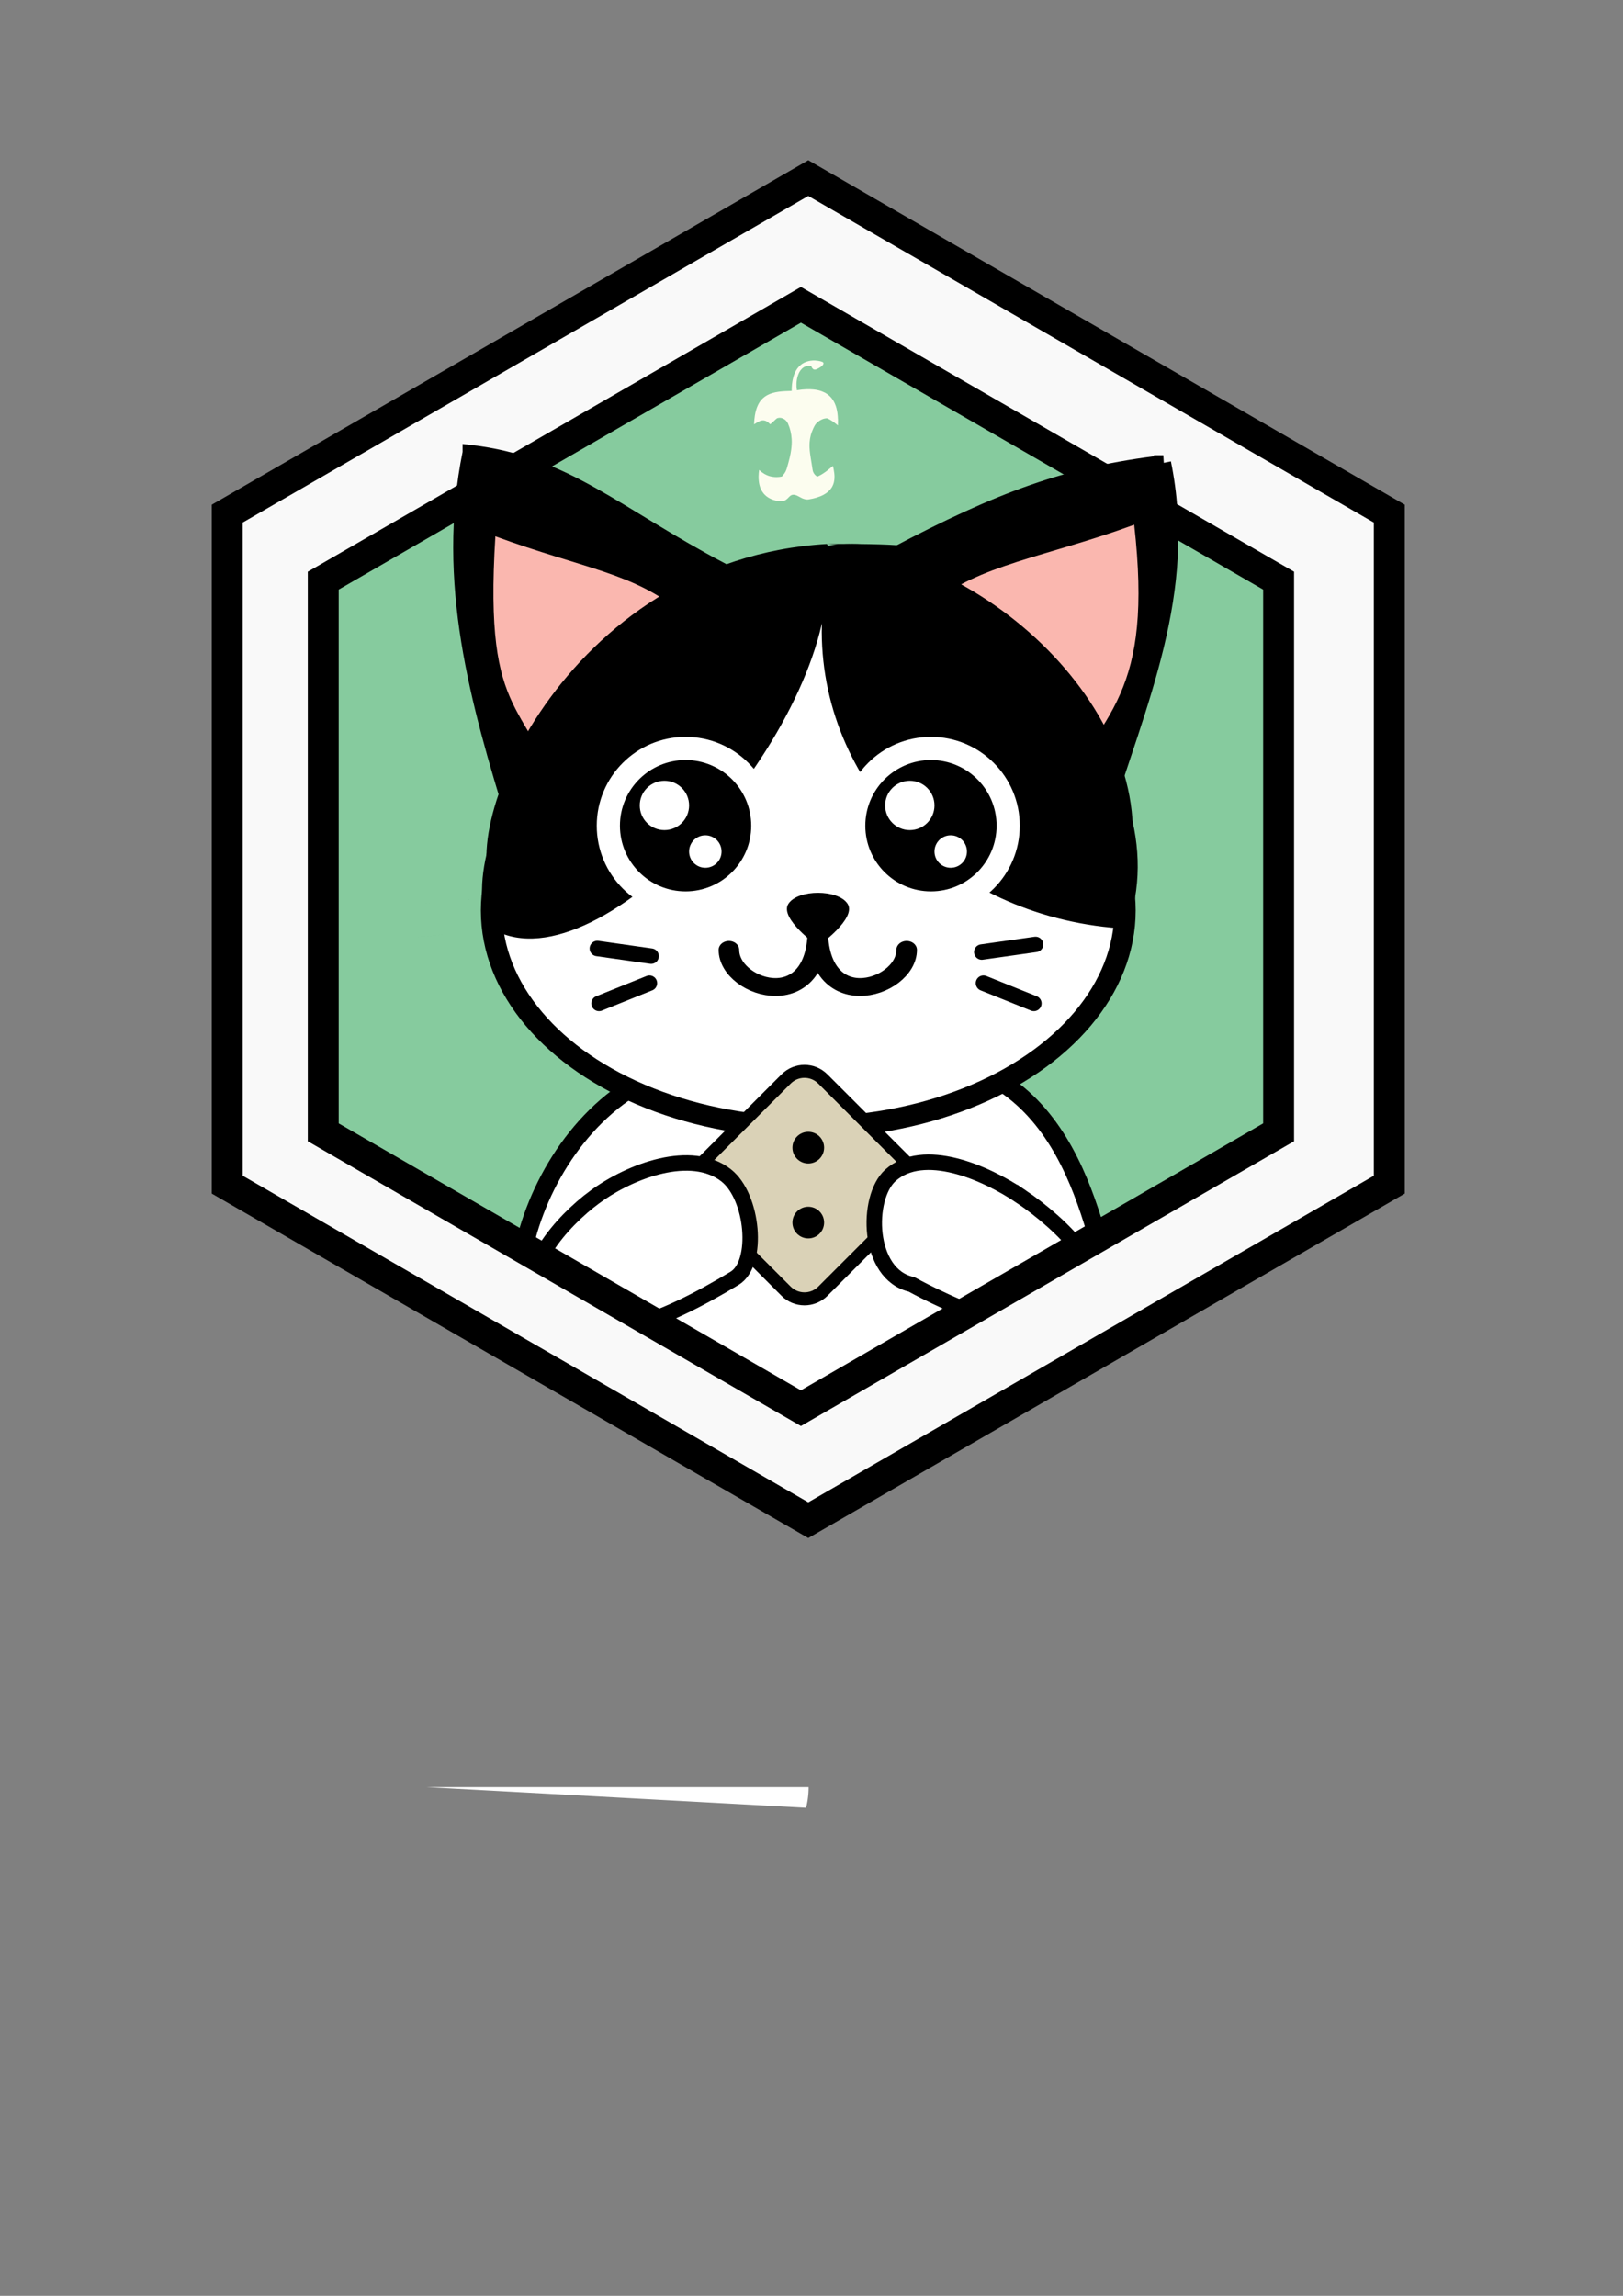 <?xml version="1.0" encoding="UTF-8" standalone="no"?>
<!-- Created with Inkscape (http://www.inkscape.org/) -->

<svg
   width="210mm"
   height="297mm"
   viewBox="0 0 210 297"
   version="1.1"
   id="svg1"
   xml:space="preserve"
   inkscape:version="1.1.2 (b8e25be8, 2022-02-05)"
   sodipodi:docname="deepmodeloptim-modified.svg"
   inkscape:export-filename="deepmodeloptim.png"
   inkscape:export-xdpi="96"
   inkscape:export-ydpi="96"
   xmlns:inkscape="http://www.inkscape.org/namespaces/inkscape"
   xmlns:sodipodi="http://sodipodi.sourceforge.net/DTD/sodipodi-0.dtd"
   xmlns="http://www.w3.org/2000/svg"
   xmlns:svg="http://www.w3.org/2000/svg"><rect x="0" y="0" width="210" height="297" fill="#808080" stroke="none"/><sodipodi:namedview
     id="namedview1"
     pagecolor="#ffffff"
     bordercolor="#000000"
     borderopacity="0.25"
     inkscape:showpageshadow="2"
     inkscape:pageopacity="0.0"
     inkscape:pagecheckerboard="0"
     inkscape:deskcolor="#d1d1d1"
     inkscape:document-units="mm"
     inkscape:zoom="0.64379276"
     inkscape:cx="243.09065"
     inkscape:cy="472.97829"
     inkscape:window-width="1312"
     inkscape:window-height="847"
     inkscape:window-x="135"
     inkscape:window-y="25"
     inkscape:window-maximized="0"
     inkscape:current-layer="layer1"
     inkscape:pageshadow="0"
     showgrid="false" /><defs
     id="defs1"><clipPath
       id="a"><path
         d="m0 226.59h226.59v-226.59h-226.59v226.59z"
         id="path9" /></clipPath><clipPath
       clipPathUnits="userSpaceOnUse"
       id="clipPath43"><path
         id="path44"
         style="fill:#f9f9f9;stroke:none;stroke-width:0.701;stroke-linecap:square;stroke-dasharray:none"
         d="m 108.305,133.448 10.839,6.258 v 12.516 l -10.839,6.258 -10.839,-6.258 v -12.516 z"
         sodipodi:nodetypes="ccccccc" /></clipPath></defs><g
     inkscape:label="Layer 1"
     inkscape:groupmode="layer"
     id="layer1"><path
       id="path3"
       style="fill:#86cb9e;fill-opacity:1;stroke:none;stroke-width:4;stroke-linecap:square;stroke-dasharray:none"
       d="m 104.582,23.039 -75.18,43.406 v 86.81 l 75.18,43.405 75.18,-43.405 v -86.81 z"
       sodipodi:nodetypes="ccccccc" /><path
       id="ellipse4"
       style="fill:#ffffff;fill-opacity:1;stroke:#000000;stroke-width:2.354;stroke-linecap:square;stroke-dasharray:none;stroke-opacity:1"
       d="m 104.091,138.596 c -26.581,-8.788 -39.93,20.762 -36.383,32.702 12.414,16.741 74.982,19.401 74.982,-8.867 -3.103,-11.053 -8.92,-32.623 -38.599,-23.835 z"
       sodipodi:nodetypes="cccc" /><ellipse
       style="fill:#ffffff;fill-opacity:1;stroke:#000000;stroke-width:2.754;stroke-linecap:square;stroke-dasharray:none;stroke-opacity:1"
       id="path4"
       ry="28.052"
       rx="40.985"
       cy="117.787"
       cx="104.582" /><ellipse
       style="fill:#ffffff;fill-opacity:1;stroke:#ffffff;stroke-width:2.247;stroke-linecap:square;stroke-dasharray:none;stroke-opacity:1"
       id="path4-2"
       ry="28.305"
       rx="27.052"
       cy="105.741"
       cx="103.624" /><path
       id="rect41"
       style="fill:#dad2b7;fill-opacity:1;stroke:#000000;stroke-width:1.682;stroke-linecap:round;stroke-dasharray:none;stroke-opacity:1"
       d="m 104.091,138.596 c -0.86,0 -1.72,0.33 -2.379,0.989 l -11.348,11.348 3e-6,4.758 11.348,11.349 c 1.318,1.318 3.44,1.318 4.758,-1e-5 l 11.349,-11.349 c 1.318,-1.318 1.318,-3.44 1e-5,-4.758 l -11.349,-11.348 c -0.659,-0.659 -1.519,-0.989 -2.379,-0.989 z"
       sodipodi:nodetypes="sscccssccs" /><circle
       style="fill:#000000;fill-opacity:1;stroke:none;stroke-width:7.505;stroke-linecap:round;stroke-dasharray:none;stroke-opacity:1"
       id="path41"
       cx="104.582"
       cy="148.467"
       r="2.049" /><circle
       style="fill:#000000;fill-opacity:1;stroke:none;stroke-width:7.505;stroke-linecap:round;stroke-dasharray:none;stroke-opacity:1"
       id="circle41"
       cx="104.582"
       cy="158.159"
       r="2.049" /><g
       id="g38"
       transform="translate(-4.714,-147.912)"><path
         id="path37"
         style="fill:#ffffff;fill-opacity:1;stroke:#000000;stroke-width:2;stroke-linecap:round;stroke-dasharray:none;stroke-opacity:1"
         d="m 81.714,302.73 c 4.621,-3.38 12.441,-6.293 16.952,-2.768 3.509,2.742 4.295,11.38 1.1,13.315 -8.98,5.44 -20.281,10.49 -25.224,3.584 -3.074,-4.295 2.908,-11.013 7.171,-14.131 z"
         sodipodi:nodetypes="aasaa" /><path
         id="path38"
         style="fill:#ffffff;fill-opacity:1;stroke:#000000;stroke-width:2;stroke-linecap:round;stroke-dasharray:none;stroke-opacity:1"
         d="m 136.877,302.73 c -4.739,-3.214 -12.688,-6.588 -16.952,-2.768 -3.2,2.867 -3.048,12.812 2.728,14.104 0,0 18.972,10.573 23.45,4.027 3.373,-4.93 -4.282,-12.011 -9.226,-15.364 z"
         sodipodi:nodetypes="assaa" /></g><path
       id="path2"
       style="fill:#f9f9f9;stroke:#000000;stroke-width:4;stroke-linecap:square;stroke-dasharray:none"
       d="M 104.582,23.039 29.402,66.445 v 86.81 l 75.18,43.405 75.18,-43.405 V 66.445 Z m -0.95,16.392 61.807,35.685 v 71.368 L 103.631,182.169 41.825,146.485 V 75.116 Z" /><path
       id="path17"
       style="fill:#fcfdef;fill-opacity:1;stroke-width:0.067"
       d="m 105.145,46.63 c 5.1e-4,0.001 0.002,0.002 0.002,0.003 -5.1e-4,0.002 -0.001,0.004 -0.002,0.006 -0.183,0.009 -0.364,0.035 -0.542,0.078 -0.372,0.089 -0.709,0.25 -1.004,0.494 -0.36,0.297 -0.611,0.672 -0.788,1.099 -0.239,0.575 -0.331,1.179 -0.365,1.795 -0.009,0.156 -0.009,0.311 -0.011,0.467 0,1.4e-4 0,2.6e-4 0,5.1e-4 -0.102,0.003 -0.204,0.006 -0.306,0.008 -2.5e-4,-1.1e-4 -5.1e-4,-1.6e-4 -7.6e-4,-2.6e-4 -0.206,0.008 -0.411,0.013 -0.616,0.024 -0.519,0.029 -1.033,0.088 -1.535,0.232 -0.462,0.133 -0.887,0.338 -1.247,0.664 -0.274,0.248 -0.485,0.543 -0.646,0.874 -0.216,0.443 -0.338,0.913 -0.414,1.397 -0.055,0.351 -0.085,0.704 -0.098,1.059 -6.1e-4,0.015 0.004,0.033 -0.008,0.046 v 0.019 c 0.084,-0.038 0.156,-0.095 0.233,-0.143 0.197,-0.122 0.393,-0.243 0.615,-0.315 0.265,-0.086 0.521,-0.07 0.769,0.063 0.172,0.092 0.315,0.22 0.449,0.361 0.023,0.024 0.036,0.024 0.061,0.003 0.137,-0.116 0.27,-0.238 0.403,-0.359 0.148,-0.136 0.29,-0.278 0.449,-0.401 0.015,0.004 0.028,-0.004 0.042,-0.008 0.172,-0.054 0.347,-0.068 0.522,-0.022 0.405,0.106 0.691,0.363 0.856,0.738 0.277,0.626 0.427,1.285 0.469,1.968 0.014,0.226 0.018,0.452 0.004,0.678 -0.014,0.247 -0.035,0.492 -0.068,0.737 -0.046,0.342 -0.114,0.679 -0.191,1.015 -0.105,0.456 -0.238,0.905 -0.364,1.356 -0.093,0.33 -0.25,0.624 -0.474,0.883 -0.055,0.064 -0.11,0.128 -0.166,0.192 -0.174,0.048 -0.353,0.061 -0.532,0.072 -0.152,0.009 -0.304,0.007 -0.456,-0.006 -0.184,-0.015 -0.366,-0.044 -0.544,-0.092 -0.263,-0.07 -0.512,-0.178 -0.747,-0.316 -0.208,-0.122 -0.401,-0.265 -0.579,-0.428 -0.029,-0.026 -0.059,-0.053 -0.091,-0.082 -0.043,0.281 -0.064,0.557 -0.071,0.833 -0.005,0.197 0.007,0.393 0.027,0.589 0.014,0.14 0.033,0.279 0.063,0.416 0.069,0.311 0.171,0.611 0.335,0.888 0.163,0.275 0.368,0.512 0.621,0.706 0.267,0.205 0.565,0.352 0.885,0.455 0.219,0.07 0.443,0.123 0.671,0.156 0.164,0.023 0.329,0.032 0.493,0.005 0.247,-0.041 0.456,-0.159 0.634,-0.332 0.106,-0.103 0.207,-0.211 0.315,-0.312 0.143,-0.136 0.313,-0.204 0.513,-0.191 0.156,0.011 0.3,0.058 0.441,0.123 0.256,0.118 0.491,0.278 0.754,0.381 0.174,0.067 0.352,0.109 0.539,0.114 0.088,0.002 0.175,-0.013 0.262,-0.028 0.32,-0.054 0.636,-0.123 0.946,-0.217 0.325,-0.099 0.641,-0.22 0.94,-0.385 0.22,-0.121 0.426,-0.263 0.612,-0.431 0.153,-0.138 0.285,-0.296 0.396,-0.47 0.086,-0.136 0.16,-0.279 0.215,-0.43 0.092,-0.251 0.14,-0.511 0.156,-0.777 0.013,-0.213 0.004,-0.426 -0.019,-0.638 -0.02,-0.183 -0.049,-0.366 -0.085,-0.547 -0.026,-0.133 -0.051,-0.266 -0.086,-0.398 -0.005,-0.02 -0.006,-0.027 -0.025,-0.011 -0.096,0.081 -0.195,0.16 -0.29,0.242 -0.166,0.142 -0.336,0.278 -0.51,0.408 -0.206,0.155 -0.418,0.302 -0.64,0.434 -0.187,0.111 -0.378,0.21 -0.579,0.291 v -1.3e-4 h -1.4e-4 c -0.012,-0.008 -0.023,-0.017 -0.035,-0.025 -0.297,-0.21 -0.498,-0.483 -0.557,-0.849 -0.04,-0.251 -0.075,-0.503 -0.116,-0.755 -0.073,-0.454 -0.154,-0.906 -0.213,-1.362 -0.035,-0.272 -0.061,-0.545 -0.072,-0.819 -0.009,-0.223 -0.005,-0.446 0.014,-0.669 0.024,-0.288 0.07,-0.572 0.142,-0.852 0.085,-0.327 0.204,-0.642 0.349,-0.946 0.071,-0.149 0.144,-0.298 0.235,-0.436 0.11,-0.166 0.252,-0.303 0.411,-0.423 0.33,-0.247 0.693,-0.407 1.112,-0.415 -0.005,-0.012 -0.017,-0.013 -0.027,-0.018 -0.142,-0.059 -0.289,-0.106 -0.439,-0.141 0.15,0.035 0.296,0.082 0.439,0.141 0.01,0.004 0.022,0.006 0.027,0.018 0.073,0.015 0.137,0.053 0.202,0.086 0.378,0.189 0.72,0.432 1.042,0.703 0.048,0.041 0.098,0.081 0.146,0.121 0.006,-0.002 0.012,-0.003 0.018,-0.004 v -0.287 c -7e-5,-0.176 -6e-5,-0.352 -1.3e-4,-0.528 -0.013,-0.472 -0.064,-0.938 -0.184,-1.396 -0.121,-0.461 -0.309,-0.891 -0.605,-1.268 -0.339,-0.433 -0.776,-0.73 -1.289,-0.919 -0.347,-0.128 -0.706,-0.201 -1.073,-0.239 -0.314,-0.033 -0.629,-0.037 -0.944,-0.025 -0.366,0.014 -0.73,0.05 -1.092,0.11 -0.011,0.002 -0.022,0.003 -0.034,0.004 0.059,0.033 0.12,0.064 0.181,0.095 -0.061,-0.031 -0.122,-0.062 -0.181,-0.095 -0.028,0.003 -0.056,0.005 -0.084,0.008 v -1.3e-4 c -0.046,-0.291 -0.066,-0.584 -0.051,-0.879 0.016,-0.332 0.066,-0.657 0.167,-0.974 0.112,-0.351 0.272,-0.675 0.542,-0.934 0.332,-0.318 0.728,-0.421 1.176,-0.342 0.023,0.004 0.032,0.014 0.038,0.035 0.02,0.071 0.05,0.139 0.089,0.202 0.122,0.201 0.315,0.275 0.516,0.199 0.193,-0.073 0.376,-0.165 0.547,-0.279 0.131,-0.088 0.257,-0.183 0.349,-0.314 0.128,-0.184 0.081,-0.323 -0.132,-0.396 -0.275,-0.094 -0.558,-0.143 -0.849,-0.156 h -2.5e-4 c -2.6e-4,-0.003 -5.1e-4,-0.006 -5.1e-4,-0.009 z m -2.847,4.008 c 0.045,0.013 0.09,0.026 0.134,0.04 -0.044,-0.015 -0.089,-0.027 -0.134,-0.04 z m 0.839,0.006 c 1.8e-4,0.005 1.9e-4,0.01 0,0.015 2e-4,-0.005 1.7e-4,-0.01 0,-0.015 z m 0.405,0.014 c 1.2e-4,8e-5 2.5e-4,7e-5 5.1e-4,1.4e-4 0.001,7.6e-4 0.002,0.002 0.004,0.003 -0.001,-7.7e-4 -0.003,-0.002 -0.004,-0.003 z m -1.106,0.021 0.451,0.138 c 0.032,-5.1e-4 0.064,0.001 0.095,-0.003 0.015,-0.002 0.03,-0.005 0.045,-0.009 -0.015,0.005 -0.03,0.008 -0.045,0.009 -0.031,0.004 -0.063,0.002 -0.095,0.003 -0.15,-0.046 -0.3,-0.092 -0.451,-0.138 0,-1.4e-4 1e-5,-2.6e-4 0,-5.1e-4 z m 0.698,0.006 c -0.001,0.007 -0.003,0.013 -0.005,0.02 0.002,-0.006 0.004,-0.013 0.005,-0.02 z m 0.502,0.036 c 0.003,0.002 0.006,0.004 0.009,0.007 -0.003,-0.002 -0.006,-0.004 -0.009,-0.007 z m -0.571,0.066 c -0.004,0.003 -0.008,0.005 -0.011,0.007 0.004,-0.002 0.008,-0.004 0.011,-0.007 z m 0.658,0.005 c 0.004,0.003 0.007,0.006 0.011,0.01 -0.003,-0.003 -0.007,-0.006 -0.011,-0.01 z m -0.676,0.005 c -0.006,0.003 -0.011,0.005 -0.017,0.007 0.006,-0.002 0.012,-0.004 0.017,-0.007 z m 0.755,0.073 c 0.004,0.004 0.008,0.009 0.012,0.013 -0.004,-0.004 -0.008,-0.009 -0.012,-0.013 z m -0.676,0.036 c 0.069,0.025 0.136,0.051 0.203,0.079 -0.067,-0.028 -0.135,-0.054 -0.203,-0.079 z m 0.744,0.046 c 0.006,0.008 0.012,0.015 0.018,0.023 -0.006,-0.008 -0.012,-0.015 -0.018,-0.023 z m -0.529,0.039 c 0.069,0.029 0.137,0.061 0.204,0.095 -0.067,-0.034 -0.135,-0.065 -0.204,-0.095 z m 0.592,0.05 c 0.006,0.009 0.012,0.019 0.018,0.028 -0.006,-0.009 -0.012,-0.019 -0.018,-0.028 z m -0.38,0.049 c 0.067,0.034 0.132,0.071 0.196,0.11 -0.064,-0.04 -0.129,-0.076 -0.196,-0.11 z m 0.44,0.051 c 0.005,0.008 0.009,0.017 0.013,0.025 -0.004,-0.008 -0.009,-0.017 -0.013,-0.025 z m -0.225,0.071 c 0.028,0.018 0.055,0.035 0.082,0.054 -0.027,-0.019 -0.054,-0.037 -0.082,-0.054 z m 0.272,0.023 c 0.006,0.014 0.013,0.028 0.019,0.042 -0.006,-0.014 -0.012,-0.028 -0.019,-0.042 z m -0.184,0.035 c 0.029,0.02 0.057,0.041 0.086,0.063 -0.028,-0.022 -0.057,-0.043 -0.086,-0.063 z m 0.228,0.067 c 0.003,0.008 0.007,0.016 0.01,0.024 0.002,0.005 0.003,0.01 0.005,0.014 -0.002,-0.005 -0.004,-0.01 -0.005,-0.014 -0.003,-0.008 -0.006,-0.016 -0.009,-0.024 z m -0.13,0.005 c 0.058,0.045 0.114,0.093 0.171,0.142 -0.057,-0.049 -0.113,-0.096 -0.171,-0.142 z m 0.184,0.147 c 7.6e-4,0.003 0.002,0.005 0.003,0.008 -1.7e-4,-1.4e-4 -2.6e-4,-2.5e-4 -5.2e-4,-5.1e-4 -7.6e-4,-0.003 -0.002,-0.005 -0.002,-0.007 z m -2.506,2.077 c 0.203,-0.006 0.395,0.052 0.577,0.164 0.064,0.039 0.124,0.083 0.181,0.13 -0.057,-0.047 -0.117,-0.091 -0.181,-0.13 -0.207,-0.128 -0.427,-0.185 -0.662,-0.157 0.029,-0.003 0.057,-0.006 0.085,-0.007 z m -0.142,0.016 c -0.022,0.004 -0.043,0.007 -0.065,0.012 9e-5,-2e-5 1.6e-4,-10e-5 2.5e-4,-1.3e-4 0.022,-0.005 0.043,-0.008 0.065,-0.012 z m 4.561,0.311 c 0.164,0.003 0.327,0.024 0.49,0.062 -0.286,-0.066 -0.572,-0.08 -0.86,-0.038 0.123,-0.018 0.246,-0.026 0.369,-0.024 z m -0.649,0.082 c -0.154,0.041 -0.303,0.096 -0.446,0.161 0.144,-0.065 0.292,-0.12 0.446,-0.161 z m -2.876,0.009 c 0.1,0.1 0.191,0.21 0.276,0.325 0.218,0.294 0.391,0.614 0.549,0.943 0.017,0.034 0.025,0.051 0.036,0.053 -0.011,-0.002 -0.02,-0.018 -0.036,-0.053 -0.158,-0.329 -0.332,-0.649 -0.549,-0.943 -0.085,-0.115 -0.176,-0.225 -0.276,-0.325 z m 5.9,0.219 c -0.003,10e-4 -0.006,0.002 -0.009,0.002 7e-5,0.176 7e-5,0.352 1.3e-4,0.527 0.003,2.6e-4 0.006,7.7e-4 0.009,0.002 z m -3.778,0.093 c -0.037,0.021 -0.074,0.043 -0.11,0.066 0.036,-0.023 0.073,-0.044 0.11,-0.066 z" /><g
       id="g36"
       transform="translate(-5.758,-145.266)"><g
         id="g35"><path
           id="path31"
           style="fill:#000000;fill-opacity:1;stroke:#000000;stroke-width:2;stroke-linecap:round;stroke-dasharray:none;stroke-opacity:1"
           d="m 66.613,203.823 c -3.41,16.708 0.95,32.157 5.846,47.951 l 26.575,-32.769 C 85.456,211.846 78.871,205.256 66.613,203.823 Z"
           sodipodi:nodetypes="cccc" /><path
           id="path32"
           style="fill:#fab7af;fill-opacity:1;stroke:none;stroke-width:2;stroke-linecap:round;stroke-dasharray:none;stroke-opacity:1"
           d="m 69.855,214.649 c -1.548,24.837 4.371,20.533 9.267,36.327 L 93.904,224.518 c -6.022,-5.128 -12.649,-5.69 -24.05,-9.869 z"
           sodipodi:nodetypes="cccc" /></g><g
         id="g34"
         transform="matrix(-1,0,0,1,220.679,0)"><path
           id="path33"
           style="fill:#000000;fill-opacity:1;stroke:#000000;stroke-width:2;stroke-linecap:round;stroke-dasharray:none;stroke-opacity:1"
           d="m 64.397,205.153 c -3.41,16.708 3.167,30.827 8.063,46.621 l 26.575,-34.771 C 85.456,209.844 76.654,206.586 64.397,205.153 Z"
           sodipodi:nodetypes="cccc" /><path
           id="path34"
           style="fill:#fab7af;fill-opacity:1;stroke:none;stroke-width:2;stroke-linecap:round;stroke-dasharray:none;stroke-opacity:1"
           d="m 68.167,213.147 c -2.435,21.733 3.484,24.523 11.484,36.77 L 94.433,223.46 C 88.412,218.332 79.568,217.326 68.167,213.147 Z"
           sodipodi:nodetypes="cccc" /></g></g><path
       id="ellipse6"
       style="fill:#000000;fill-opacity:1;stroke:none;stroke-width:3.018;stroke-linecap:square;stroke-dasharray:none"
       d="m 107.07,74.661 c -0.484,2.334 -0.733,4.705 -0.744,7.081 0.072,20.445 17.387,37.289 39.475,38.403 0.484,-2.293 -0.028,2.336 0,0 7.534,-20.945 -16.581,-44.38 -38.73,-45.484 z m 0,0 C 72.533,76.638 57.274,113.085 63.871,120.261 c 0,0 -25.771,2.546 0,0 13.949,7.734 43.194,-25.119 43.199,-45.6 23.931,-0.13 0.47,2.306 0,0 z"
       sodipodi:nodetypes="cccccccccc" /><path
       id="ellipse6-3"
       style="fill:#000000;fill-opacity:1;stroke:none;stroke-width:2.996;stroke-linecap:square;stroke-dasharray:none"
       d="m 107.011,70.368 c -0.477,2.334 0.07,2.975 0.059,5.351 12.928,15.125 8.814,9.316 38.128,40.133 0.477,-2.293 -0.028,2.336 0,0 7.428,-20.945 -16.348,-44.38 -38.187,-45.484 z m 0,0 c -34.052,1.977 -49.097,38.424 -42.592,45.6 0,0 -25.409,2.546 0,0 8.945,-11.846 45.691,-25.119 42.592,-45.6 23.595,-0.13 0.463,2.306 0,0 z"
       sodipodi:nodetypes="cccccccccc" /><circle
       style="fill:#000000;fill-opacity:1;stroke:#ffffff;stroke-width:3;stroke-linecap:square;stroke-dasharray:none;stroke-opacity:1"
       id="path7"
       cx="88.707"
       cy="106.82"
       r="9.993" /><circle
       style="fill:#ffffff;fill-opacity:1;stroke:none;stroke-width:2.036;stroke-linecap:square;stroke-dasharray:none;stroke-opacity:1"
       id="path8"
       cx="85.97"
       cy="104.197"
       r="3.192" /><circle
       style="fill:#ffffff;fill-opacity:1;stroke:none;stroke-width:1.339;stroke-linecap:square;stroke-dasharray:none;stroke-opacity:1"
       id="circle8"
       cx="91.262"
       cy="110.16"
       r="2.1" /><circle
       style="fill:#000000;fill-opacity:1;stroke:#ffffff;stroke-width:3;stroke-linecap:square;stroke-dasharray:none;stroke-opacity:1"
       id="circle11"
       cx="-120.457"
       cy="-106.82"
       r="9.993"
       transform="scale(-1)" /><g
       id="g1134"><circle
         style="fill:#ffffff;fill-opacity:1;stroke:none;stroke-width:2.036;stroke-linecap:square;stroke-dasharray:none;stroke-opacity:1"
         id="circle12"
         cx="117.72"
         cy="104.197"
         r="3.192" /><circle
         style="fill:#ffffff;fill-opacity:1;stroke:none;stroke-width:1.339;stroke-linecap:square;stroke-dasharray:none;stroke-opacity:1"
         id="circle13"
         cx="123.012"
         cy="110.16"
         r="2.1" /></g><path
       style="fill:none;fill-opacity:1;stroke:#000000;stroke-width:2;stroke-linecap:round;stroke-dasharray:none;stroke-opacity:1"
       id="path23"
       d="M 84.247,123.692 77.291,122.703"
       sodipodi:nodetypes="cc" /><path
       style="fill:none;fill-opacity:1;stroke:#000000;stroke-width:2;stroke-linecap:round;stroke-dasharray:none;stroke-opacity:1"
       id="path24"
       d="m 84.029,127.187 -6.519,2.622"
       sodipodi:nodetypes="cc" /><path
       style="fill:none;fill-opacity:1;stroke:#000000;stroke-width:2;stroke-linecap:round;stroke-dasharray:none;stroke-opacity:1"
       id="path25"
       d="m 127.033,123.163 6.956,-0.989"
       sodipodi:nodetypes="cc" /><path
       style="fill:none;fill-opacity:1;stroke:#000000;stroke-width:2;stroke-linecap:round;stroke-dasharray:none;stroke-opacity:1"
       id="path26"
       d="m 127.251,127.187 6.519,2.622"
       sodipodi:nodetypes="cc" /><g
       id="g29"
       transform="matrix(0.887,0,0,0.77,7.986,90.737)"
       style="stroke-width:3;stroke-miterlimit:4;stroke-dasharray:none"><g
         id="g28"
         style="stroke:#000000;stroke-width:3;stroke-miterlimit:4;stroke-dasharray:none"><path
           style="fill:none;fill-opacity:1;stroke:#000000;stroke-width:3;stroke-linecap:round;stroke-miterlimit:4;stroke-dasharray:none;stroke-opacity:1"
           id="path27"
           d="m 110.246,36.436 c 1.13,16.95 -12.92,12.075 -12.92,5.311"
           sodipodi:nodetypes="cc"
           inkscape:transform-center-x="-0.6719457"
           inkscape:transform-center-y="-3.3597285" /><path
           style="fill:none;fill-opacity:1;stroke:#000000;stroke-width:3;stroke-linecap:round;stroke-miterlimit:4;stroke-dasharray:none;stroke-opacity:1"
           id="path28"
           d="m 110.334,36.436 c -1.13,16.95 12.92,12.075 12.92,5.311"
           sodipodi:nodetypes="cc"
           inkscape:transform-center-x="0.67194401"
           inkscape:transform-center-y="-3.3597285" /></g><path
         id="rect28"
         style="fill:#000000;fill-opacity:1;stroke:none;stroke-width:3;stroke-linecap:round;stroke-miterlimit:4;stroke-dasharray:none;stroke-opacity:1"
         d="m 106.005,34.002 c -1.388,2.463 4.315,7.127 4.315,7.127 0,0 5.703,-4.664 4.315,-7.127 -1.388,-2.463 -7.242,-2.463 -8.629,0 z"
         sodipodi:nodetypes="zczz" /></g><path
       style="fill:#ffffff;stroke-width:6.437"
       id="path1366"
       sodipodi:type="arc"
       sodipodi:cx="55.194721"
       sodipodi:cy="231.19716"
       sodipodi:rx="49.431416"
       sodipodi:ry="23.274881"
       sodipodi:start="0"
       sodipodi:end="0.11514391"
       sodipodi:arc-type="slice"
       d="m 104.626,231.197 a 49.431,23.275 0 0 1 -0.327,2.674 l -49.104,-2.674 z" /><ellipse
       style="fill:#000000;stroke:#000000;stroke-width:0.759;stroke-miterlimit:4;stroke-dasharray:none"
       id="path5019"
       cx="110.276"
       cy="73.097"
       rx="7.285"
       ry="2.353" /></g></svg>

